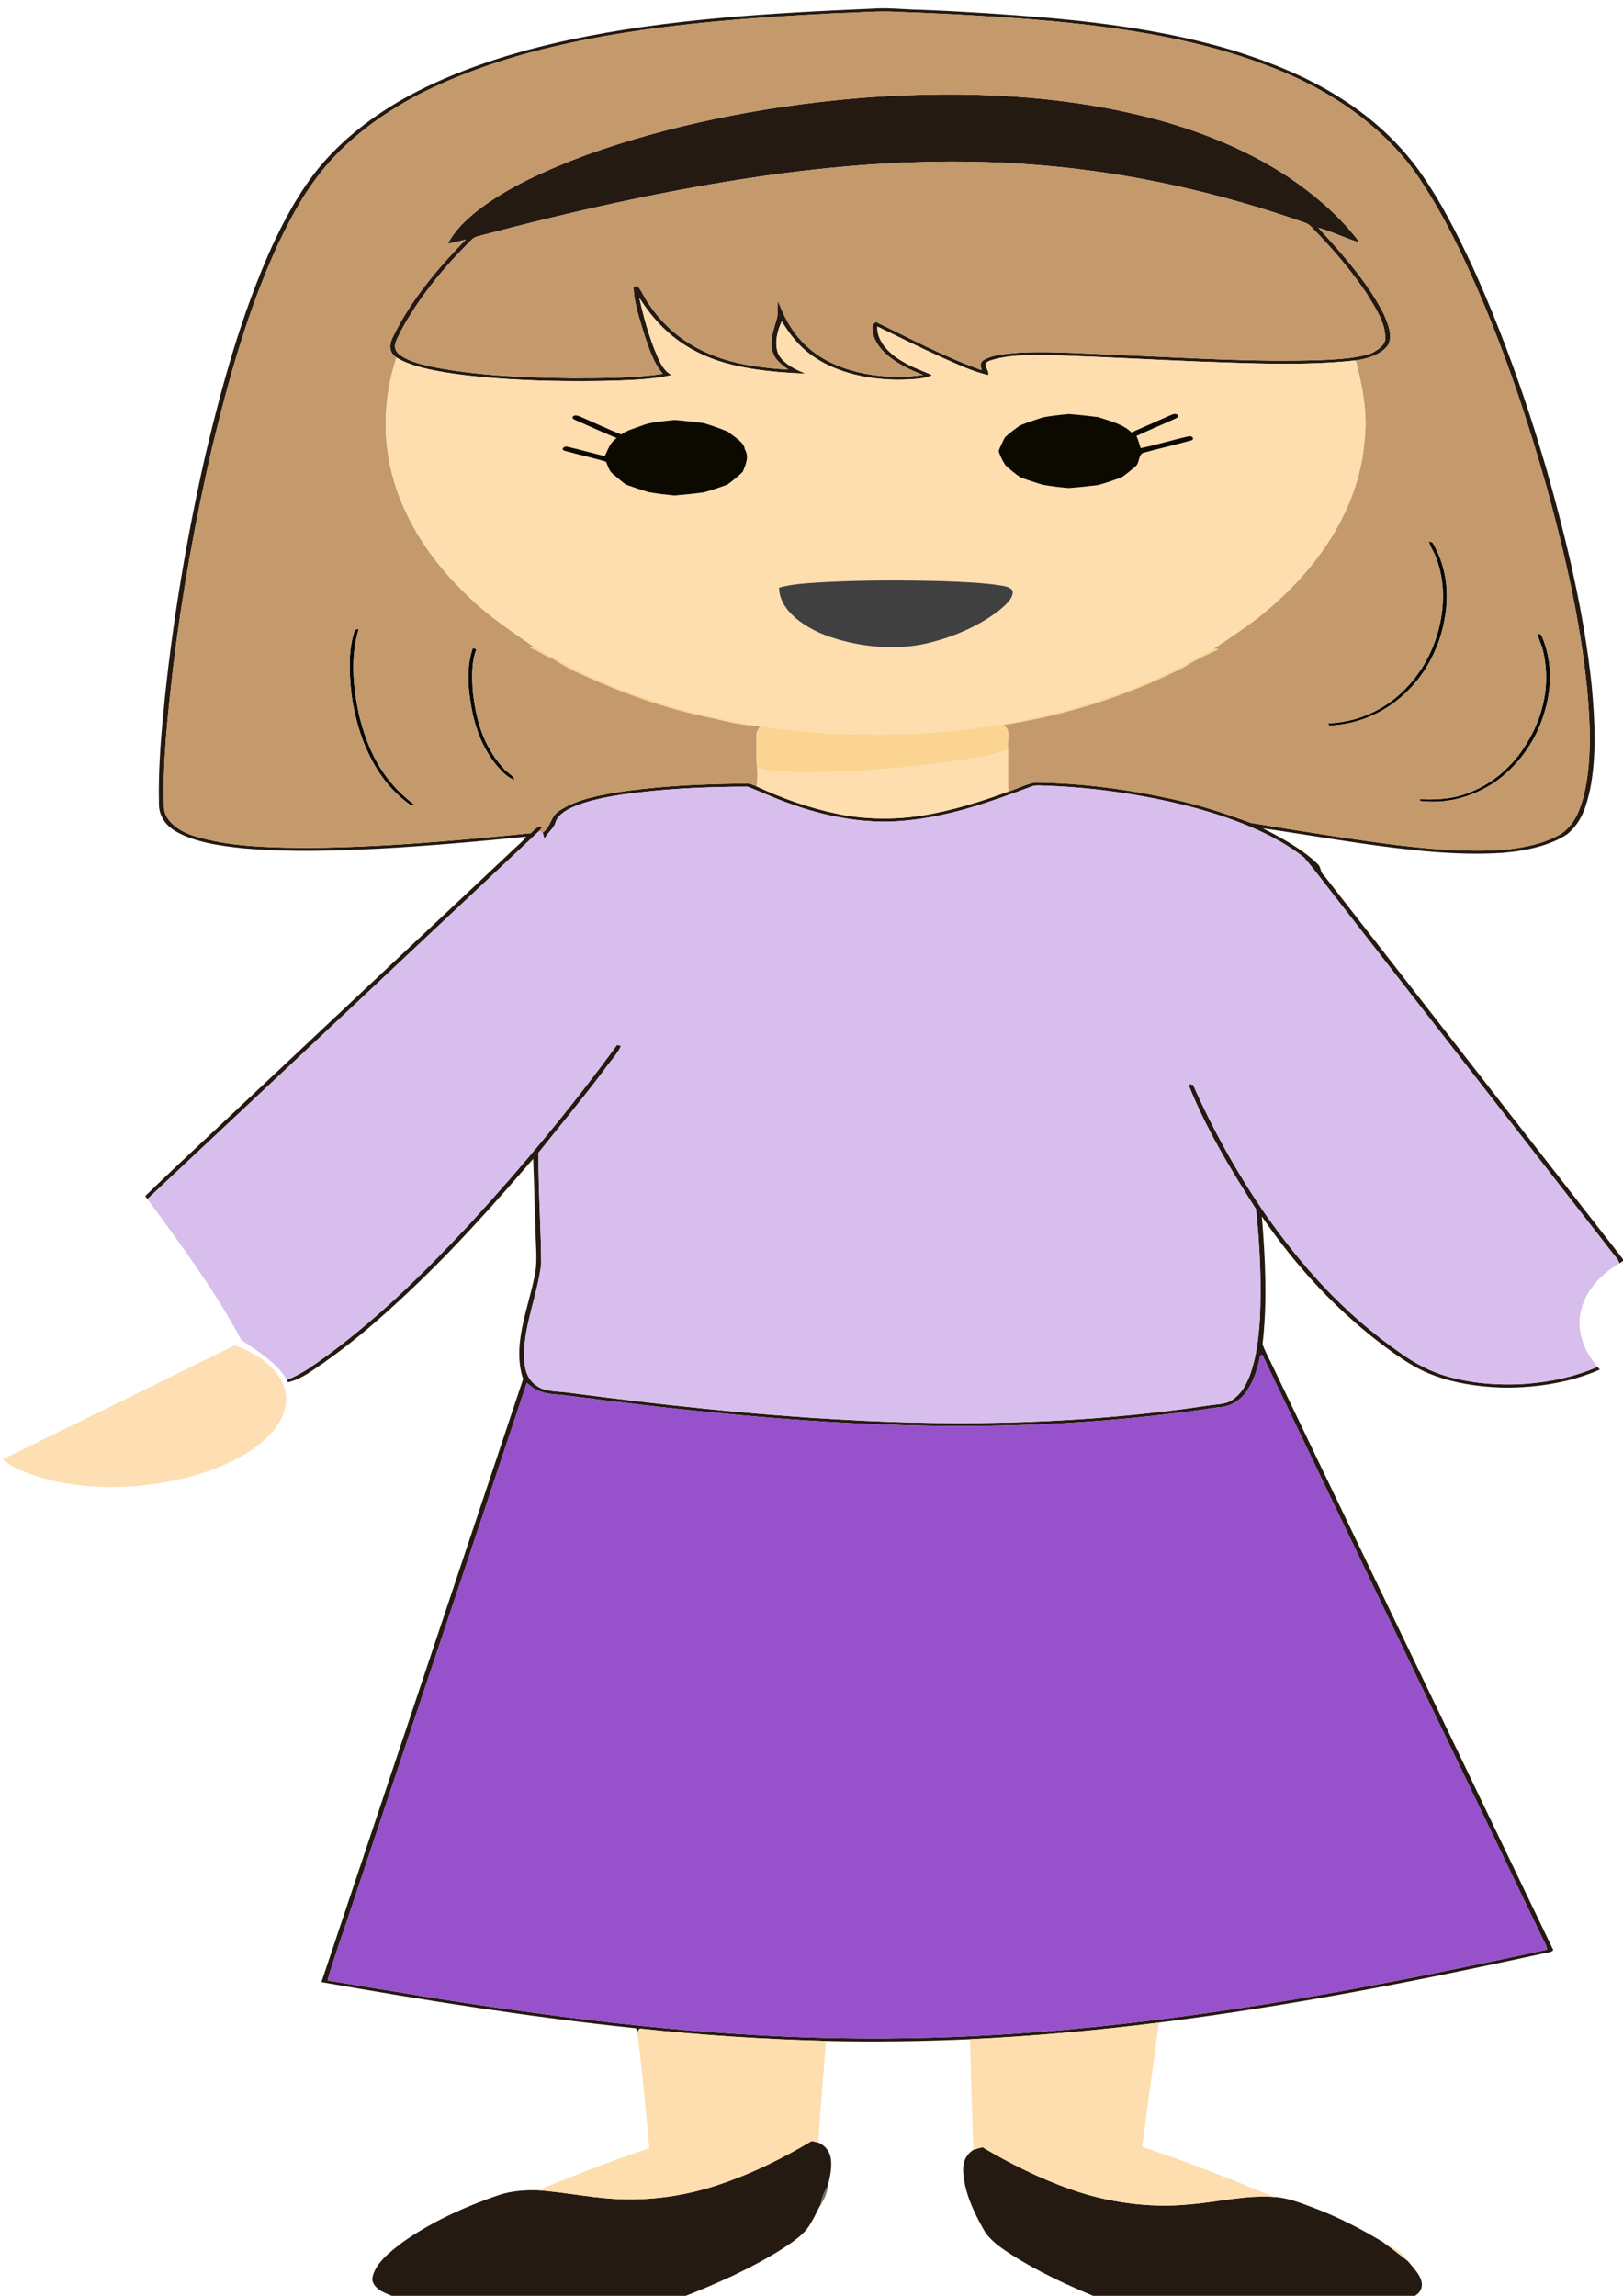 <?xml version="1.0" encoding="UTF-8" standalone="no"?>
<!-- Created with Inkscape (http://www.inkscape.org/) -->

<svg
   xmlns:dc="http://purl.org/dc/elements/1.1/"
   xmlns:cc="http://creativecommons.org/ns#"
   xmlns:rdf="http://www.w3.org/1999/02/22-rdf-syntax-ns#"
   xmlns:svg="http://www.w3.org/2000/svg"
   xmlns="http://www.w3.org/2000/svg"
   xmlns:sodipodi="http://sodipodi.sourceforge.net/DTD/sodipodi-0.dtd"
   xmlns:inkscape="http://www.inkscape.org/namespaces/inkscape"
   width="210mm"
   height="297mm"
   viewBox="0 0 744.094 1052.362"
   id="svg3739"
   version="1.1"
   inkscape:version="0.91 r"
   sodipodi:docname="girl2.svg">
  <defs
     id="defs3741" />
  <sodipodi:namedview
     id="base"
     pagecolor="#ffffff"
     bordercolor="#666666"
     borderopacity="1.0"
     inkscape:pageopacity="0.0"
     inkscape:pageshadow="2"
     inkscape:zoom="0.35"
     inkscape:cx="375"
     inkscape:cy="520"
     inkscape:document-units="px"
     inkscape:current-layer="layer1"
     showgrid="false"
     inkscape:window-width="1355"
     inkscape:window-height="712"
     inkscape:window-x="0"
     inkscape:window-y="0"
     inkscape:window-maximized="1" />
  <g
     inkscape:label="Layer 1"
     inkscape:groupmode="layer"
     id="layer1">
    <path
       d="m 655.105,248.136 c 0.402,0.129 1.216,0.388 1.629,0.518 8.402,14.226 7.933,29.883 3.213,44.559 -3.492,9.75 -9.071,19.445 -18.991,27.478 -7.621,6.166 -18.634,11.508 -31.755,11.882 l -0.212,-1.036 c 12.977,-0.443 23.878,-5.764 31.231,-11.971 10.711,-9.123 16.447,-20.106 19.348,-31.096 2.734,-10.826 2.912,-22 -1.149,-32.71 -0.781,-2.603 -2.778,-4.994 -3.314,-7.624 z"
       id="path13"
       inkscape:connector-curvature="0"
       style="fill:#090a04" />
    <path
       d="m 161.941,291.244 c 0.524,-1.097 0.022,-2.773 2.544,-2.991 -3.939,13.006 -2.622,26.374 0.134,39.415 3.582,14.553 9.774,29.59 25.373,41.2 -0.469,0.034 -1.395,0.089 -1.852,0.123 -11.838,-8.523 -17.819,-19.377 -21.959,-30.094 -2.789,-7.842 -4.675,-15.813 -5.367,-23.826 -0.703,-7.937 -0.949,-15.957 1.127,-23.826 z"
       id="path15"
       inkscape:connector-curvature="0"
       style="fill:#090a04" />
    <path
       d="m 705.126,290.453 c 1.785,0.17 1.707,1.404 2.198,2.214 5.49,13.933 3.76,28.67 -2.41,42.412 -4.006,8.333 -9.93,16.488 -19.158,23.179 -7.71,5.294 -18.489,9.743 -30.595,9.191 -1.551,-0.225 -4.407,0.327 -4.385,-1.131 7.431,0.409 15.219,-0.109 21.668,-2.569 10.924,-3.972 18.31,-10.635 23.755,-17.49 11.258,-14.975 15.097,-32.022 11.102,-48.306 -0.48,-2.535 -2.154,-4.94 -2.176,-7.501 z"
       id="path17"
       inkscape:connector-curvature="0"
       style="fill:#090a04" />
    <path
       d="m 216.748,297.11 c 0.424,0.116 1.25,0.347 1.663,0.463 -2.31,6.207 -2.042,12.625 -1.663,18.941 1.317,12.189 4.218,24.793 14.059,35.62 1.384,1.921 4.753,3.298 5.077,5.444 -4.039,-1.587 -6.048,-4.429 -8.357,-6.888 -8.391,-10.39 -11.102,-22.088 -12.452,-33.521 -0.602,-6.684 -0.647,-13.483 1.674,-20.058 z"
       id="path19"
       inkscape:connector-curvature="0"
       style="fill:#090a04" />
    <path
       d="m 400.16,3.95 c 7.286,-0.565 14.55,0.463 21.858,0.518 19.794,0.79 39.543,2.071 59.192,3.768 28.709,2.562 57.307,6.854 83.46,14.683 18.622,5.716 36.084,13.027 50.411,22.327 14.951,9.498 26.667,20.774 35.393,32.792 10.209,14.281 17.607,29.236 24.636,44.191 13.892,30.632 24.826,61.741 33.965,93.028 9.283,32.826 17.205,65.857 20.675,99.126 1.451,15.902 2.321,31.92 -0.792,47.768 -1.707,6.977 -3.425,14.39 -10.433,20.228 -7.632,5.151 -18.968,7.713 -30.037,8.585 -13.367,0.824 -26.857,0.116 -40.057,-1.294 -23.498,-2.426 -46.338,-6.677 -69.491,-10.002 9.44,4.797 18.634,9.968 25.183,16.386 1.696,1.485 0.937,3.488 2.7,4.994 45.993,58.894 91.806,117.835 137.743,176.742 -0.77,0.416 -1.484,0.858 -2.187,1.301 -0.357,-1.867 -2.187,-3.447 -3.381,-5.124 -40.882,-52.489 -81.764,-104.971 -122.647,-157.46 -6.226,-7.794 -11.961,-15.739 -18.477,-23.438 -13.847,-10.976 -33.674,-18.614 -54.417,-23.894 -20.53,-5.062 -42.366,-8.285 -64.503,-9.041 -2.053,0.007 -4.318,-0.354 -6.115,0.422 -18.187,6.752 -37.1,13.797 -58.556,15.67 -18.209,1.662 -36.408,-2.119 -51.895,-7.767 -6.896,-2.303 -13.01,-5.355 -19.671,-7.849 -19.359,0.021 -38.852,0.92 -57.731,3.645 -7.743,1.226 -15.554,2.759 -22.137,5.607 -3.939,1.724 -7.431,4.177 -8.168,7.195 -0.714,2.739 -4.028,4.858 -5.043,7.556 -0.279,-0.974 -0.58,-1.949 -0.837,-2.909 4.095,-3.005 3.28,-7.365 7.822,-10.186 7.855,-5.253 19.571,-7.372 30.55,-8.966 17.886,-2.398 36.229,-3.209 54.506,-3.366 2.02,-0.157 3.649,0.634 5.211,1.294 11.537,5.396 24.246,10.022 38.115,12.795 12.073,2.398 25.217,2.535 37.49,0.6 14.17,-2.269 27.259,-6.466 39.789,-11.017 4.106,-1.254 7.643,-3.284 12.039,-4.122 21.635,0.177 43.091,3.12 63.387,7.617 12.62,2.712 24.358,6.663 35.783,10.847 22.282,3.652 44.587,7.345 67.181,10.206 15.61,1.874 31.599,3.223 47.51,2.194 10.321,-0.79 20.843,-3.107 28.151,-7.788 6.282,-4.837 8.056,-11.16 9.796,-17.081 3.76,-16.209 2.934,-32.656 1.506,-48.953 -3.091,-30.83 -10.075,-61.462 -18.399,-91.91 -8.625,-30.441 -18.622,-60.76 -31.576,-90.63 -7.208,-16.638 -15.074,-33.208 -25.496,-49.212 C 638.291,61.924 613.543,42.023 580.08,29.739 551.259,18.688 517.819,13.087 484.469,9.885 460.401,7.705 436.155,6.308 411.876,5.449 c -9.239,-0.593 -18.477,0.375 -27.716,0.552 -44.196,2.276 -88.961,5.546 -130.569,15.432 -22.26,5.164 -43.158,12.523 -61.491,21.809 -15.331,8.033 -28.475,17.626 -38.572,28.316 -11.883,12.434 -19.236,26.217 -25.853,39.966 -14.07,30.516 -22.695,61.83 -30.316,93.15 -7.877,33.909 -13.97,67.982 -18.098,102.137 -2.31,20.91 -4.764,41.867 -4.061,62.838 -0.156,5.818 5.757,11.167 14.226,13.681 15.097,4.64 32.48,5.144 49.083,5.308 35.203,-0.034 70.138,-3.257 104.794,-6.704 1.082,-1.042 2.165,-2.085 3.504,-3.011 2.789,-0.525 0.993,1.438 0.335,2.044 -59.839,56.216 -119.59,112.473 -179.552,168.641 -0.245,-0.341 -0.736,-1.029 -0.982,-1.369 16.703,-16.215 34.143,-32.152 51.125,-48.258 39.008,-36.655 78.027,-73.31 117.023,-109.972 2.153,-2.167 4.865,-4.136 6.449,-6.493 -22.572,2.282 -45.245,4.279 -68.04,5.532 -20.452,1.022 -41.183,1.649 -61.558,-0.204 -11.024,-1.104 -22.617,-2.909 -30.952,-7.719 -5.69,-3.311 -7.889,-8.21 -7.788,-12.891 -0.379,-16.154 1.082,-32.308 2.711,-48.435 3.928,-37.371 10.265,-74.653 18.7,-111.744 7.654,-32.022 16.402,-64.031 30.472,-95.263 5.858,-12.489 12.43,-24.923 22.003,-36.56 C 156.886,64.186 170.499,53.203 187.024,44.149 208.558,32.471 234.333,23.954 261.469,18.197 306.011,8.713 353.387,5.954 400.16,3.95 Z"
       id="path35"
       inkscape:connector-curvature="0"
       style="fill:#251a11" />
    <path
       d="m 390.81,45.211 c 42.779,-3.672 87.5,-2.528 128.248,6.786 26.957,6.05 51.616,15.95 71.142,28.827 13.49,9.034 24.949,19.254 33.194,30.407 -6.561,-2.024 -12.307,-4.899 -18.957,-6.827 11.537,12.652 22.885,25.529 29.914,39.428 1.908,4.408 3.972,9.062 2.41,13.626 -2.12,4.142 -8.458,6.84 -15.186,7.74 -23.543,2.555 -47.599,1.363 -71.321,0.552 -21.222,-0.872 -42.422,-2.044 -63.655,-2.8 -10.99,-0.225 -22.974,-0.872 -32.96,2.432 -4.095,1.622 0.424,4.388 -0.591,6.595 -7.554,-1.833 -13.992,-4.94 -20.519,-7.822 -10.354,-4.619 -20.24,-9.613 -30.282,-14.478 -0.301,6.173 4.575,12.08 11.905,16.215 3.883,2.425 8.804,4.027 13.177,6.071 -3.671,1.799 -8.614,1.867 -13.099,2.071 -15.03,0.443 -30.305,-3.175 -40.436,-10.022 -7.275,-4.722 -11.727,-10.704 -15.353,-16.713 -2.109,4.435 -3.225,9.252 -2.008,13.865 1.361,4.463 6.951,7.794 13.01,10.118 -16.692,-0.668 -34.199,-2.5 -47.755,-8.919 -13.914,-6.404 -22.338,-16.072 -28.564,-25.788 1.997,8.925 4.418,17.837 8.156,26.558 1.428,3.1 2.667,6.459 6.594,8.803 -10.221,2.323 -21.3,2.378 -32.056,2.698 -22.762,0.313 -45.758,-0.279 -68.029,-3.373 -9.306,-1.424 -19.024,-3.155 -26.053,-7.372 -3.95,-2.746 -3.102,-6.697 -1.361,-9.9 7.587,-15.568 19.504,-30.244 33.161,-44.136 -2.689,0.695 -5.478,1.26 -8.19,1.915 2.789,-5.628 7.81,-10.731 13.702,-15.343 C 232.559,85.948 250.356,77.922 268.833,70.993 306.2,57.618 347.986,49.02 390.81,45.211 m -40.179,35.367 c -44.899,6.445 -88.281,16.324 -130.58,27.464 -1.841,0.375 -3.314,1.165 -4.162,2.228 -13.255,13.027 -24.302,26.946 -32.123,41.527 -1.372,3.311 -4.597,7.133 -1.06,10.342 3.626,3.175 9.774,4.762 15.554,6.037 20.642,4.108 42.567,4.892 64.124,5.192 13.836,-0.089 27.917,0.041 41.44,-1.996 -4.363,-5.376 -6.126,-11.351 -8.179,-17.169 -2.254,-7.617 -5.088,-15.268 -5.188,-23.036 0.502,0.027 1.506,0.068 2.008,0.095 2.187,2.834 3.28,5.941 5.467,8.782 6.17,9.041 15.487,17.667 29.278,22.981 10.165,3.993 22.26,5.716 34.165,6.37 -2.812,-2.071 -5.646,-4.258 -6.717,-6.929 -2.131,-5.164 -0.268,-10.486 1.261,-15.609 0.982,-2.95 0.48,-5.962 0.759,-8.939 3.972,10.465 10.087,21.543 24.491,28.398 11.615,5.655 27.683,7.719 42.065,5.532 -11.526,-4.231 -21.724,-11.037 -23.063,-19.527 0.056,-1.574 -0.837,-3.584 1.484,-4.728 15.744,7.651 31.019,15.827 48.414,22.068 -0.446,-1.635 -1.093,-3.638 1.305,-4.851 4.418,-2.432 10.823,-2.698 16.447,-3.216 15.989,-0.661 31.967,0.627 47.912,1.247 30.45,1.233 60.966,3.318 91.505,2.153 7.253,-0.409 14.862,-0.824 21.356,-3.011 3.504,-1.676 6.661,-4.136 6.494,-7.004 0.078,-7.195 -4.564,-13.96 -8.614,-20.583 -6.538,-9.729 -14.405,-19.111 -23.13,-28.166 -1.473,-1.335 -2.365,-3.018 -4.586,-3.965 C 560.855,88.877 519.114,79.046 475.52,75.626 433.857,72.165 391.413,74.781 350.631,80.579 Z"
       id="path37"
       inkscape:connector-curvature="0"
       style="fill:#251a11" />
    <path
       d="m 282.903,478.955 c 0.457,0.129 1.361,0.382 1.819,0.511 -1.83,3.938 -5.389,7.501 -7.967,11.283 -9.54,12.666 -19.861,25.114 -29.869,37.629 -0.145,16.985 1.16,34.005 1.227,51.004 -1.741,14.832 -8.58,29.392 -7.788,44.34 0.446,4.245 1.328,9.068 6.706,12.141 4.006,2.269 9.808,1.88 14.751,2.664 41.094,5.382 82.534,9.968 124.432,12.216 55.722,3.209 112.493,1.792 166.988,-6.357 3.827,-0.668 8.424,-0.525 11.336,-2.432 4.954,-3.175 6.884,-7.59 8.558,-11.732 3.001,-8.408 3.95,-17.026 4.508,-25.604 0.803,-16.795 0.034,-33.623 -1.774,-50.377 -11.983,-18.689 -23.298,-37.65 -30.996,-57.197 0.524,0.034 1.584,0.095 2.109,0.129 9.004,20.344 20.051,40.368 33.473,59.8 16.034,22.695 35.181,44.954 62.138,63.574 5.958,4.17 12.731,8.067 21.066,10.39 21.947,6.329 49.195,4.258 68.71,-4.367 0.29,0.3 0.87,0.899 1.171,1.199 -12.642,5.655 -28.43,8.435 -44.029,8.285 -0.603,-0.027 -1.796,-0.068 -2.399,-0.089 -10.109,-0.422 -20.162,-2.058 -28.921,-5.212 -7.855,-2.739 -13.992,-6.909 -19.894,-11.017 -25.54,-18.43 -44.509,-39.932 -59.739,-62.116 1.595,19.527 2.577,39.115 0.312,58.635 1.785,4.681 4.463,9.252 6.527,13.906 42.11,87.591 84.23,175.182 126.318,262.779 1.718,2.003 -2.923,2.058 -4.876,2.657 -57.429,12.55 -115.695,23.969 -175.501,31.532 -28.575,3.604 -57.507,6.22 -86.607,7.631 -21.97,0.981 -44.029,1.288 -66.043,0.77 -28.62,-0.777 -57.173,-2.603 -85.38,-5.682 -0.29,0.416 -0.859,1.247 -1.138,1.663 -0.156,-0.593 -0.279,-1.179 -0.346,-1.758 -48.827,-5.11 -96.839,-12.816 -144.416,-21.176 30.829,-92.128 61.725,-184.257 92.465,-276.392 -5.043,-15.555 2.008,-31.232 5.133,-46.664 1.651,-6.759 0.658,-13.592 0.591,-20.392 -0.391,-11.31 -0.647,-22.627 -1.116,-33.937 -17.897,20.699 -36.151,41.329 -57.072,60.972 -11.983,11.317 -24.592,22.436 -39.097,32.615 -4.932,3.209 -9.317,7.079 -16.19,8.83 l -0.547,-1.083 c 7.42,-2.923 12.865,-7.229 18.578,-11.262 25.016,-18.525 45.49,-39.122 64.95,-59.929 24.625,-26.817 47.343,-54.295 67.84,-82.379 M 577.782,621.338 c -1.082,5.675 -2.767,11.399 -6.416,16.692 -2.399,3.4 -6.672,6.881 -13.244,7.12 -45.914,6.922 -93.469,9.532 -140.678,8.244 -52.598,-1.308 -104.605,-6.84 -156.009,-13.497 -4.441,-0.736 -9.339,-0.484 -13.389,-1.962 -2.912,-0.831 -4.642,-2.535 -6.527,-4.027 -26.399,79.565 -53.234,159.082 -79.801,238.626 -3.771,11.76 -8.201,23.458 -11.559,35.252 29.914,4.946 59.728,10.159 90.021,14.199 57.876,8.196 117.246,13.436 176.762,12.264 52.631,-0.818 104.772,-6.445 155.685,-14.376 46.305,-7.188 91.65,-16.468 136.65,-26.197 -0.301,-2.534 -2.153,-4.865 -3.102,-7.311 -42.444,-88.456 -85.156,-176.865 -127.456,-265.348 -0.234,0.082 -0.703,0.238 -0.937,0.32 z"
       id="path39"
       inkscape:connector-curvature="0"
       style="fill:#251a11" />
    <path
       d="m 372.121,981.417 c 1.038,0.211 2.075,0.443 3.124,0.702 3.794,1.771 5.278,4.722 5.702,7.529 0.491,3.979 -0.335,7.972 -1.339,11.91 -1.495,2.916 -3.113,5.846 -3.303,8.939 l -0.1,0.157 c -0.212,0.388 -0.658,1.172 -0.881,1.56 -1.294,2.732 -2.711,5.451 -4.385,8.108 -2.365,3.734 -6.706,6.813 -11.08,9.729 -7.375,4.824 -15.621,9.123 -24.101,13.204 -15.654,7.168 -32.079,14.035 -50.668,18.041 -10.767,2.385 -22.383,2.712 -33.73,2.48 -15.253,-0.627 -30.338,-2.221 -45.133,-4.517 -10.31,-2.167 -21.044,-4.176 -29.825,-8.251 -3.883,-1.717 -6.405,-4.626 -5.512,-7.583 1.417,-5.968 7.543,-10.996 13.613,-15.548 12.452,-8.878 27.817,-16.147 44.509,-21.809 5.333,-1.717 11.481,-2.235 17.451,-2.085 14.014,0.968 27.493,4.142 41.719,4.163 13.958,0.095 27.794,-2.282 40.057,-6.302 16.313,-5.314 30.684,-12.584 43.884,-20.426 z"
       id="path41"
       inkscape:connector-curvature="0"
       style="fill:#251a11" />
    <path
       d="m 446.343,985.382 c 1.361,-0.388 2.711,-0.79 4.117,-1.124 12.43,7.372 25.886,14.206 40.983,19.465 16.045,5.628 35.024,8.564 53.48,6.759 13.334,-1.029 26.332,-4.51 39.967,-3.393 7.375,0.722 13.401,3.55 19.671,5.812 10.667,4.218 20.318,9.314 29.356,14.764 3.95,2.821 7.699,5.75 11.448,8.687 3.66,4.367 8.96,9.463 5.267,14.464 -4.039,4.067 -11.783,5.928 -18.544,7.849 -22.383,5.444 -46.617,7.985 -70.663,7.992 -19.794,0.062 -37.937,-5.594 -54.316,-11.848 -16.603,-6.643 -32.592,-14.035 -46.004,-23.029 -4.173,-2.848 -8.034,-5.975 -10.042,-9.627 -4.865,-8.537 -8.87,-17.381 -9.462,-26.449 -0.223,-3.618 0.513,-7.576 4.742,-10.322 z"
       id="path43"
       inkscape:connector-curvature="0"
       style="fill:#251a11" />
    <path
       d="m 384.16,6.001 c 9.239,-0.177 18.477,-1.145 27.716,-0.552 24.279,0.858 48.525,2.255 72.593,4.435 33.351,3.202 66.791,8.803 95.611,19.854 33.462,12.284 58.21,32.186 72.091,54.288 10.421,16.004 18.288,32.574 25.496,49.212 12.954,29.869 22.952,60.188 31.577,90.63 8.324,30.448 15.309,61.081 18.399,91.91 1.428,16.297 2.254,32.744 -1.506,48.953 -1.741,5.921 -3.515,12.243 -9.796,17.081 -7.308,4.681 -17.83,6.997 -28.151,7.788 -15.911,1.029 -31.9,-0.32 -47.51,-2.194 -22.595,-2.862 -44.899,-6.554 -67.181,-10.206 -11.426,-4.183 -23.164,-8.135 -35.783,-10.847 -20.296,-4.497 -41.752,-7.44 -63.387,-7.617 -4.396,0.838 -7.933,2.868 -12.039,4.122 -0.301,-6.404 -0.056,-12.816 -0.134,-19.22 -0.77,-3.768 2.02,-8.128 -2.053,-11.378 30.494,-4.701 58.623,-14.253 82.78,-26.463 4.686,-3.107 10.288,-5.709 15.822,-8.155 -0.536,-0.089 -1.584,-0.266 -2.109,-0.354 6.829,-4.572 13.679,-9.137 19.995,-13.981 29.39,-23.192 46.673,-51.985 48.96,-81.275 1.529,-12.325 -0.837,-24.671 -3.972,-36.832 6.728,-0.899 13.066,-3.597 15.186,-7.74 1.562,-4.565 -0.502,-9.218 -2.41,-13.626 -7.029,-13.899 -18.377,-26.776 -29.914,-39.428 6.65,1.928 12.396,4.803 18.957,6.827 C 615.149,100.078 603.69,89.858 590.2,80.824 570.674,67.947 546.015,58.048 519.058,51.997 478.31,42.684 433.589,41.539 390.81,45.211 c -42.824,3.809 -84.61,12.407 -121.977,25.781 -18.477,6.929 -36.274,14.955 -49.786,25.434 -5.891,4.613 -10.912,9.716 -13.702,15.343 2.711,-0.654 5.501,-1.22 8.19,-1.915 -13.657,13.892 -25.574,28.568 -33.161,44.136 -1.741,3.202 -2.589,7.154 1.361,9.9 -7.465,22.94 -6.605,46.923 3.716,69.488 6.472,14.628 16.982,28.561 30.517,41.24 8.324,7.992 18.868,14.941 29.021,22.048 -0.536,0.068 -1.596,0.211 -2.131,0.286 3.905,1.151 6.338,3.509 10.209,4.742 3.928,2.426 7.766,4.885 12.341,6.875 18.868,8.626 39.376,16.338 61.959,20.76 6.75,1.703 13.858,3.223 21.2,3.495 -0.96,1.513 -2.008,3.066 -1.841,4.728 0.19,4.776 -0.134,9.566 0.368,14.335 0.312,2.862 0.212,5.737 -0.201,8.591 -1.562,-0.661 -3.191,-1.451 -5.211,-1.295 -18.276,0.157 -36.62,0.967 -54.506,3.366 -10.979,1.594 -22.695,3.713 -30.55,8.966 -4.541,2.821 -3.727,7.181 -7.822,10.186 -0.413,-0.184 -1.25,-0.552 -1.663,-0.736 0.658,-0.606 2.455,-2.569 -0.335,-2.044 -1.339,0.927 -2.421,1.969 -3.504,3.011 -34.656,3.447 -69.591,6.67 -104.794,6.704 -16.603,-0.164 -33.987,-0.668 -49.083,-5.308 -8.469,-2.514 -14.382,-7.862 -14.226,-13.681 -0.703,-20.971 1.752,-41.929 4.061,-62.838 4.128,-34.155 10.221,-68.228 18.098,-102.137 7.621,-31.32 16.246,-62.634 30.316,-93.15 6.617,-13.749 13.97,-27.532 25.853,-39.966 10.098,-10.69 23.242,-20.283 38.572,-28.316 18.332,-9.286 39.231,-16.645 61.491,-21.809 41.608,-9.886 86.373,-13.156 130.569,-15.432 M 655.105,248.136 c 0.536,2.63 2.533,5.021 3.314,7.624 4.061,10.71 3.883,21.884 1.149,32.71 -2.901,10.99 -8.636,21.973 -19.348,31.096 -7.353,6.207 -18.254,11.528 -31.231,11.971 l 0.212,1.036 c 13.122,-0.375 24.134,-5.716 31.755,-11.882 9.919,-8.033 15.498,-17.728 18.991,-27.478 4.72,-14.676 5.188,-30.332 -3.213,-44.559 -0.413,-0.129 -1.227,-0.388 -1.629,-0.518 m -493.164,43.107 c -2.075,7.869 -1.83,15.888 -1.127,23.826 0.692,8.012 2.577,15.984 5.367,23.826 4.14,10.717 10.12,21.571 21.959,30.094 0.457,-0.034 1.384,-0.089 1.852,-0.123 -15.599,-11.61 -21.791,-26.647 -25.373,-41.2 -2.756,-13.041 -4.073,-26.408 -0.134,-39.415 -2.522,0.218 -2.019,1.894 -2.544,2.991 m 543.185,-0.79 c 0.022,2.562 1.696,4.967 2.176,7.501 3.995,16.284 0.156,33.33 -11.102,48.306 -5.445,6.854 -12.831,13.517 -23.755,17.49 -6.449,2.46 -14.237,2.977 -21.668,2.569 -0.022,1.458 2.834,0.906 4.385,1.131 12.106,0.552 22.885,-3.897 30.595,-9.191 9.228,-6.691 15.152,-14.846 19.158,-23.179 6.17,-13.742 7.9,-28.479 2.41,-42.412 -0.491,-0.811 -0.413,-2.044 -2.198,-2.214 m -488.378,6.657 c -2.321,6.575 -2.276,13.374 -1.674,20.058 1.35,11.433 4.061,23.131 12.452,33.521 2.31,2.46 4.318,5.301 8.357,6.888 -0.324,-2.146 -3.693,-3.522 -5.077,-5.444 -9.841,-10.826 -12.742,-23.431 -14.059,-35.62 -0.379,-6.316 -0.647,-12.734 1.663,-18.941 -0.413,-0.116 -1.239,-0.347 -1.663,-0.463 z"
       id="path49"
       inkscape:connector-curvature="0"
       style="fill:#c4996c" />
    <path
       d="m 350.631,80.579 c 40.782,-5.798 83.226,-8.414 124.889,-4.953 43.594,3.42 85.335,13.252 123.238,26.64 2.22,0.947 3.113,2.63 4.586,3.965 8.725,9.055 16.592,18.437 23.13,28.166 4.05,6.622 8.692,13.388 8.614,20.583 0.167,2.868 -2.99,5.328 -6.494,7.004 -6.494,2.187 -14.103,2.603 -21.356,3.011 -30.539,1.165 -61.056,-0.92 -91.505,-2.153 -15.945,-0.62 -31.923,-1.908 -47.912,-1.247 -5.623,0.518 -12.028,0.784 -16.447,3.216 -2.399,1.213 -1.752,3.216 -1.305,4.851 -17.395,-6.241 -32.67,-14.417 -48.414,-22.068 -2.321,1.145 -1.428,3.155 -1.484,4.728 1.339,8.489 11.537,15.296 23.063,19.527 -14.382,2.187 -30.45,0.123 -42.065,-5.532 -14.405,-6.854 -20.519,-17.932 -24.491,-28.398 -0.279,2.977 0.223,5.989 -0.759,8.939 -1.529,5.124 -3.392,10.445 -1.261,15.609 1.071,2.671 3.905,4.858 6.717,6.929 -11.905,-0.654 -24,-2.378 -34.165,-6.37 -13.791,-5.314 -23.108,-13.94 -29.278,-22.981 -2.187,-2.841 -3.28,-5.948 -5.467,-8.782 -0.502,-0.027 -1.506,-0.068 -2.008,-0.095 0.1,7.767 2.935,15.418 5.188,23.036 2.053,5.818 3.816,11.794 8.179,17.169 -13.523,2.037 -27.604,1.908 -41.44,1.996 -21.557,-0.3 -43.482,-1.083 -64.124,-5.192 -5.78,-1.274 -11.928,-2.862 -15.554,-6.037 -3.537,-3.209 -0.312,-7.031 1.06,-10.342 7.822,-14.58 18.868,-28.5 32.123,-41.527 0.848,-1.063 2.321,-1.853 4.162,-2.228 42.299,-11.14 85.681,-21.019 130.58,-27.464 z"
       id="path51"
       inkscape:connector-curvature="0"
       style="fill:#c4996c" />
    <path
       d="m 293.123,136.577 c 6.226,9.716 14.65,19.384 28.564,25.788 13.557,6.418 31.063,8.251 47.755,8.919 -6.059,-2.323 -11.649,-5.655 -13.01,-10.118 -1.216,-4.613 -0.1,-9.43 2.008,-13.865 3.626,6.009 8.078,11.991 15.353,16.713 10.131,6.847 25.406,10.465 40.436,10.022 4.485,-0.204 9.428,-0.273 13.099,-2.071 -4.374,-2.044 -9.294,-3.645 -13.177,-6.071 -7.331,-4.136 -12.207,-10.043 -11.905,-16.215 10.042,4.865 19.928,9.859 30.282,14.478 6.527,2.882 12.965,5.989 20.519,7.822 1.015,-2.207 -3.504,-4.974 0.591,-6.595 9.986,-3.304 21.97,-2.657 32.96,-2.432 21.233,0.756 42.433,1.928 63.655,2.8 23.722,0.811 47.778,2.003 71.321,-0.552 3.135,12.162 5.501,24.507 3.972,36.832 -2.287,29.29 -19.571,58.083 -48.96,81.275 -6.315,4.844 -13.166,9.409 -19.995,13.981 -11.872,6.554 -23.9,13.109 -37.58,18.28 -31.286,12.25 -67.661,19.649 -104.783,21.053 -16.447,0.075 -33.049,0.334 -49.217,-1.765 -9.629,-0.6 -18.745,-2.63 -28.062,-4.067 -24.57,-4.803 -47.845,-12.093 -68.342,-21.68 -8.324,-3.822 -15.632,-8.387 -23.621,-12.441 -10.154,-7.106 -20.698,-14.056 -29.021,-22.048 -13.534,-12.679 -24.045,-26.612 -30.517,-41.24 -10.321,-22.565 -11.18,-46.548 -3.716,-69.488 7.029,4.217 16.748,5.948 26.053,7.372 22.271,3.093 45.267,3.686 68.029,3.373 10.756,-0.32 21.836,-0.375 32.056,-2.698 -3.928,-2.344 -5.166,-5.703 -6.594,-8.803 -3.738,-8.721 -6.159,-17.633 -8.156,-26.558 m 184.952,54.744 c -3.537,1.192 -7.175,2.317 -10.477,3.727 -2.421,1.737 -4.854,3.495 -6.862,5.423 -1.116,2.078 -2.12,4.183 -2.912,6.316 0.759,2.255 1.796,4.517 3.247,6.643 2.176,1.867 4.318,3.788 6.907,5.457 3.247,1.185 6.628,2.269 10.02,3.318 3.905,0.681 7.944,1.186 11.995,1.506 4.508,-0.327 9.004,-0.831 13.456,-1.376 3.704,-1.022 7.275,-2.255 10.79,-3.516 2.276,-1.56 4.229,-3.284 6.293,-4.96 2.087,-1.812 1.127,-4.422 3.236,-6.18 7.241,-2.003 14.728,-3.686 21.97,-5.703 2.187,-0.313 1.194,-2.364 -0.859,-1.949 -7.42,1.628 -14.483,3.884 -21.947,5.382 -0.536,-1.874 -1.105,-3.734 -1.897,-5.566 5.735,-2.712 11.771,-5.185 17.596,-7.842 1.049,-0.429 2.421,-1.233 1.071,-1.976 -1.149,-0.756 -2.555,0.177 -3.559,0.518 -5.791,2.569 -11.626,5.103 -17.417,7.679 -3.425,-3.529 -9.562,-5.246 -15.297,-7.031 -4.43,-0.566 -8.893,-1.049 -13.356,-1.404 -4.039,0.354 -8.089,0.831 -11.995,1.533 m -214.375,-0.893 c -1.685,0.32 -1.473,1.547 -0.134,2.017 6.338,2.841 12.698,5.662 19.158,8.401 -3.381,2.31 -3.972,5.417 -5.478,8.251 -5.702,-1.417 -11.314,-2.971 -17.06,-4.313 -2.031,-0.484 -3.169,1.587 -1.082,1.915 6.137,1.737 12.553,3.1 18.656,4.899 1.06,2.037 1.35,4.326 3.649,6.043 1.997,1.506 3.582,3.243 5.88,4.606 3.247,1.172 6.583,2.276 9.964,3.318 3.916,0.715 7.978,1.179 12.028,1.553 4.474,-0.368 8.949,-0.831 13.378,-1.417 3.716,-1.008 7.241,-2.282 10.767,-3.522 2.555,-1.88 5.043,-3.843 7.119,-5.934 1.339,-3.359 3.024,-6.84 0.937,-10.233 -0.312,-3.338 -4.675,-5.607 -7.744,-8.121 -3.481,-1.492 -7.264,-2.759 -11.057,-3.931 -4.441,-0.572 -8.915,-1.083 -13.401,-1.451 -5.266,0.627 -10.957,0.845 -15.476,2.766 -3.202,1.138 -6.628,2.105 -9.004,3.89 -5.969,-2.405 -11.649,-5.089 -17.473,-7.624 -1.149,-0.443 -2.198,-1.117 -3.626,-1.111 m 113.564,76.444 c -6.784,0.45 -13.791,0.729 -20.062,2.494 -0.067,10.247 11.66,19.281 26.377,23.54 13.077,3.965 29.066,5.192 42.768,1.669 12.396,-3.1 23.32,-8.292 31.655,-14.682 2.979,-2.507 6.237,-5.267 6.338,-8.496 -0.067,-1.635 -2.6,-2.609 -4.954,-2.916 -8.558,-1.397 -17.473,-1.69 -26.265,-2.051 -18.611,-0.518 -37.29,-0.538 -55.856,0.443 z"
       id="path77"
       inkscape:connector-curvature="0"
       style="fill:#feddae" />
    <path
       d="m 431.994,349.592 c 10.276,-1.451 21.066,-2.466 30.16,-5.955 0.078,6.404 -0.167,12.816 0.134,19.22 -12.53,4.551 -25.618,8.748 -39.789,11.017 -12.274,1.935 -25.418,1.799 -37.49,-0.6 -13.869,-2.773 -26.578,-7.399 -38.115,-12.795 0.413,-2.855 0.513,-5.73 0.201,-8.591 8.034,2.323 17.183,1.989 25.853,2.003 19.894,0.109 39.644,-1.724 59.047,-4.299 z"
       id="path87"
       inkscape:connector-curvature="0"
       style="fill:#feddae" />
    <path
       d="m 444.691,934.76 c 29.1,-1.41 58.032,-4.027 86.607,-7.631 -2.566,18.968 -5.121,37.936 -7.665,56.911 13.334,4.449 26.288,9.314 39.075,14.321 7.487,2.821 14.438,6.18 22.182,8.728 -13.635,-1.117 -26.634,2.364 -39.967,3.393 -18.455,1.805 -37.434,-1.131 -53.48,-6.759 -15.097,-5.26 -28.553,-12.093 -40.983,-19.465 -1.406,0.334 -2.756,0.736 -4.117,1.124 -0.826,-16.87 -1.093,-33.753 -1.651,-50.622 z"
       id="path89"
       inkscape:connector-curvature="0"
       style="fill:#feddae" />
    <path
       d="m 292.13,931.51 c 0.279,-0.416 0.848,-1.247 1.138,-1.663 28.207,3.08 56.76,4.906 85.38,5.682 -1.093,15.527 -2.655,31.055 -3.403,46.589 -1.049,-0.259 -2.087,-0.491 -3.124,-0.702 -13.2,7.842 -27.571,15.112 -43.884,20.426 -12.262,4.02 -26.098,6.398 -40.057,6.302 -14.226,-0.021 -27.705,-3.195 -41.719,-4.163 16.759,-6.738 33.574,-13.463 51.259,-19.275 -1.707,-17.735 -3.18,-35.511 -5.59,-53.198 z"
       id="path91"
       inkscape:connector-curvature="0"
       style="fill:#feddae" />
    <path
       d="m 633.916,1027.665 c 4.497,2.48 9.774,4.933 11.448,8.687 -3.749,-2.937 -7.498,-5.866 -11.448,-8.687 z"
       id="path95"
       inkscape:connector-curvature="0"
       style="fill:#feddae" />
    <path
       d="m 206.226,1059.258 c 14.795,2.296 29.881,3.89 45.133,4.517 -15.353,0.347 -30.807,-1.09 -45.133,-4.517 z"
       id="path99"
       inkscape:connector-curvature="0"
       style="fill:#feddae" />
    <path
       d="m 478.075,191.321 c 3.905,-0.702 7.956,-1.179 11.995,-1.533 4.463,0.354 8.926,0.838 13.356,1.404 5.735,1.785 11.872,3.502 15.297,7.031 5.791,-2.575 11.626,-5.11 17.417,-7.679 1.004,-0.341 2.41,-1.274 3.559,-0.518 1.35,0.743 -0.022,1.547 -1.071,1.976 -5.824,2.657 -11.861,5.13 -17.596,7.842 0.792,1.833 1.361,3.693 1.897,5.566 7.465,-1.499 14.527,-3.754 21.947,-5.382 2.053,-0.416 3.046,1.635 0.859,1.949 -7.241,2.017 -14.728,3.7 -21.97,5.703 -2.109,1.758 -1.149,4.367 -3.236,6.18 -2.064,1.676 -4.017,3.4 -6.293,4.96 -3.515,1.26 -7.085,2.494 -10.79,3.516 -4.452,0.545 -8.949,1.049 -13.456,1.376 -4.05,-0.32 -8.089,-0.824 -11.995,-1.506 -3.392,-1.049 -6.773,-2.133 -10.02,-3.318 -2.588,-1.669 -4.731,-3.591 -6.907,-5.457 -1.451,-2.126 -2.488,-4.388 -3.247,-6.643 0.792,-2.133 1.796,-4.238 2.912,-6.316 2.008,-1.928 4.441,-3.686 6.862,-5.423 3.303,-1.41 6.94,-2.535 10.477,-3.727 z"
       id="path107"
       inkscape:connector-curvature="0"
       style="fill:#0c0a00" />
    <path
       d="m 263.7,190.428 c 1.428,-0.007 2.477,0.668 3.626,1.111 5.824,2.535 11.504,5.219 17.473,7.624 2.377,-1.785 5.802,-2.753 9.004,-3.89 4.519,-1.921 10.209,-2.139 15.476,-2.766 4.485,0.368 8.96,0.879 13.401,1.451 3.794,1.172 7.576,2.439 11.057,3.931 3.068,2.514 7.431,4.783 7.744,8.121 2.087,3.393 0.402,6.875 -0.937,10.233 -2.075,2.092 -4.564,4.054 -7.119,5.934 -3.526,1.24 -7.052,2.514 -10.767,3.522 -4.43,0.586 -8.904,1.049 -13.378,1.417 -4.05,-0.375 -8.112,-0.838 -12.028,-1.553 -3.381,-1.042 -6.717,-2.146 -9.964,-3.318 -2.299,-1.363 -3.883,-3.1 -5.88,-4.606 -2.299,-1.717 -2.589,-4.006 -3.649,-6.043 -6.103,-1.799 -12.519,-3.161 -18.656,-4.899 -2.087,-0.327 -0.948,-2.398 1.082,-1.915 5.746,1.342 11.359,2.896 17.06,4.313 1.506,-2.834 2.098,-5.941 5.478,-8.251 -6.46,-2.739 -12.82,-5.56 -19.158,-8.401 -1.339,-0.47 -1.551,-1.696 0.134,-2.017 z"
       id="path109"
       inkscape:connector-curvature="0"
       style="fill:#0c0a00" />
    <path
       d="m 377.264,266.873 c 18.567,-0.981 37.245,-0.961 55.856,-0.443 8.792,0.361 17.707,0.654 26.265,2.051 2.354,0.307 4.887,1.281 4.954,2.916 -0.1,3.229 -3.358,5.989 -6.338,8.496 -8.335,6.391 -19.258,11.582 -31.655,14.682 -13.702,3.522 -29.691,2.296 -42.768,-1.669 -14.717,-4.258 -26.444,-13.293 -26.377,-23.54 6.271,-1.765 13.278,-2.044 20.062,-2.494 z"
       id="path117"
       inkscape:connector-curvature="0"
       style="fill:#404040" />
    <path
       d="m 242.857,296.953 c 0.536,-0.075 1.596,-0.218 2.131,-0.286 7.989,4.054 15.297,8.619 23.621,12.441 20.497,9.586 43.772,16.876 68.342,21.68 9.317,1.438 18.433,3.468 28.062,4.067 16.168,2.098 32.77,1.84 49.217,1.765 37.122,-1.404 73.497,-8.803 104.783,-21.053 13.679,-5.171 25.708,-11.726 37.58,-18.28 0.524,0.089 1.573,0.266 2.109,0.354 -5.534,2.446 -11.136,5.049 -15.822,8.155 -24.157,12.209 -52.286,21.761 -82.78,26.463 4.073,3.25 1.283,7.61 2.053,11.378 -9.094,3.488 -19.883,4.504 -30.16,5.955 -19.403,2.575 -39.153,4.408 -59.047,4.299 -8.67,-0.014 -17.819,0.32 -25.853,-2.003 -0.502,-4.769 -0.179,-9.559 -0.368,-14.335 -0.167,-1.662 0.881,-3.216 1.841,-4.728 -7.342,-0.273 -14.449,-1.792 -21.2,-3.495 -22.583,-4.422 -43.091,-12.134 -61.959,-20.76 -4.575,-1.989 -8.413,-4.449 -12.341,-6.875 -3.872,-1.233 -6.304,-3.591 -10.21,-4.742 z"
       id="path121"
       inkscape:connector-curvature="0"
       style="fill:#fad490" />
    <path
       d="m 472.842,360.555 c 1.796,-0.777 4.061,-0.416 6.115,-0.422 22.137,0.756 43.973,3.979 64.503,9.041 20.742,5.28 40.57,12.918 54.417,23.894 6.516,7.699 12.251,15.643 18.477,23.438 40.882,52.489 81.764,104.971 122.647,157.46 1.194,1.676 3.024,3.257 3.381,5.124 -14.751,8.741 -20.776,22.143 -17.228,34.38 1.16,4.578 3.872,8.946 7.175,13.102 -19.515,8.626 -46.762,10.697 -68.71,4.367 -8.335,-2.323 -15.108,-6.22 -21.066,-10.39 -26.957,-18.621 -46.104,-40.879 -62.138,-63.574 -13.423,-19.431 -24.469,-39.455 -33.473,-59.8 -0.524,-0.034 -1.584,-0.095 -2.109,-0.129 7.699,19.547 19.013,38.508 30.996,57.197 1.808,16.754 2.577,33.582 1.774,50.377 -0.558,8.578 -1.506,17.197 -4.508,25.604 -1.674,4.142 -3.604,8.557 -8.558,11.732 -2.912,1.908 -7.509,1.765 -11.336,2.432 -54.495,8.149 -111.266,9.566 -166.988,6.357 -41.898,-2.248 -83.338,-6.834 -124.432,-12.216 -4.943,-0.784 -10.745,-0.395 -14.751,-2.664 -5.378,-3.073 -6.26,-7.897 -6.706,-12.141 -0.792,-14.948 6.048,-29.508 7.788,-44.34 -0.067,-16.999 -1.372,-34.018 -1.227,-51.004 10.009,-12.516 20.33,-24.964 29.869,-37.629 2.577,-3.781 6.137,-7.345 7.967,-11.283 -0.457,-0.129 -1.361,-0.382 -1.819,-0.511 -20.497,28.084 -43.214,55.562 -67.84,82.379 -19.459,20.808 -39.934,41.404 -64.95,59.929 -5.713,4.033 -11.158,8.339 -18.578,11.262 -4.006,-7.188 -12.664,-12.822 -20.921,-18.294 C 98.922,592.082 83.133,570.831 67.59,549.608 127.552,493.44 187.303,437.183 247.142,380.967 c 0.413,0.184 1.25,0.552 1.663,0.736 0.257,0.961 0.558,1.935 0.837,2.909 1.015,-2.698 4.329,-4.817 5.043,-7.556 0.736,-3.018 4.229,-5.471 8.168,-7.195 6.583,-2.848 14.394,-4.381 22.137,-5.607 18.879,-2.725 38.372,-3.625 57.731,-3.645 6.661,2.494 12.776,5.546 19.671,7.849 15.487,5.648 33.685,9.43 51.895,7.767 21.457,-1.874 40.369,-8.918 58.556,-15.67 z"
       id="path149"
       inkscape:connector-curvature="0"
       style="fill:#d8beec" />
    <path
       d="M 1.146,668.962 C 36.706,651.609 72.143,634.16 107.569,616.698 c 12.14,4.347 21.222,12.025 23.152,20.603 2.075,8.653 -2.823,17.524 -11.403,24.378 -12.53,10.131 -31.844,16.665 -52.096,18.995 -16.279,1.942 -33.697,0.995 -48.704,-3.447 -6.527,-2.037 -13.11,-4.565 -17.373,-8.264 z"
       id="path181"
       inkscape:connector-curvature="0"
       style="fill:#fedfb3" />
    <path
       d="m 577.782,621.338 c 0.234,-0.082 0.703,-0.238 0.937,-0.32 42.299,88.483 85.011,176.892 127.456,265.348 0.949,2.446 2.801,4.776 3.102,7.311 -44.999,9.729 -90.345,19.009 -136.65,26.197 -50.913,7.931 -103.054,13.558 -155.685,14.376 -59.516,1.172 -118.887,-4.067 -176.762,-12.264 -30.293,-4.04 -60.107,-9.252 -90.021,-14.199 3.358,-11.794 7.788,-23.492 11.559,-35.252 26.567,-79.544 53.401,-159.062 79.801,-238.626 1.886,1.492 3.615,3.195 6.527,4.027 4.05,1.478 8.949,1.226 13.389,1.962 51.404,6.657 103.411,12.189 156.009,13.497 47.209,1.288 94.763,-1.322 140.678,-8.244 6.572,-0.238 10.845,-3.72 13.244,-7.12 3.649,-5.294 5.333,-11.017 6.416,-16.692 z"
       id="path189"
       inkscape:connector-curvature="0"
       style="fill:#9751cb" />
    <path
       enable-background="new    "
       d="m 376.305,1010.495 c 0.19,-3.093 1.808,-6.023 3.303,-8.939 -0.312,3.059 -1.328,6.105 -3.303,8.939 z"
       id="path203"
       inkscape:connector-curvature="0"
       style="opacity:0.74;fill:#4e4131" />
    <path
       enable-background="new    "
       d="m 375.323,1012.212 c 0.223,-0.388 0.669,-1.172 0.881,-1.56 -0.212,0.388 -0.658,1.172 -0.881,1.56 z"
       id="path205"
       inkscape:connector-curvature="0"
       style="opacity:0.75;fill:#483b2c" />
  </g>
</svg>
